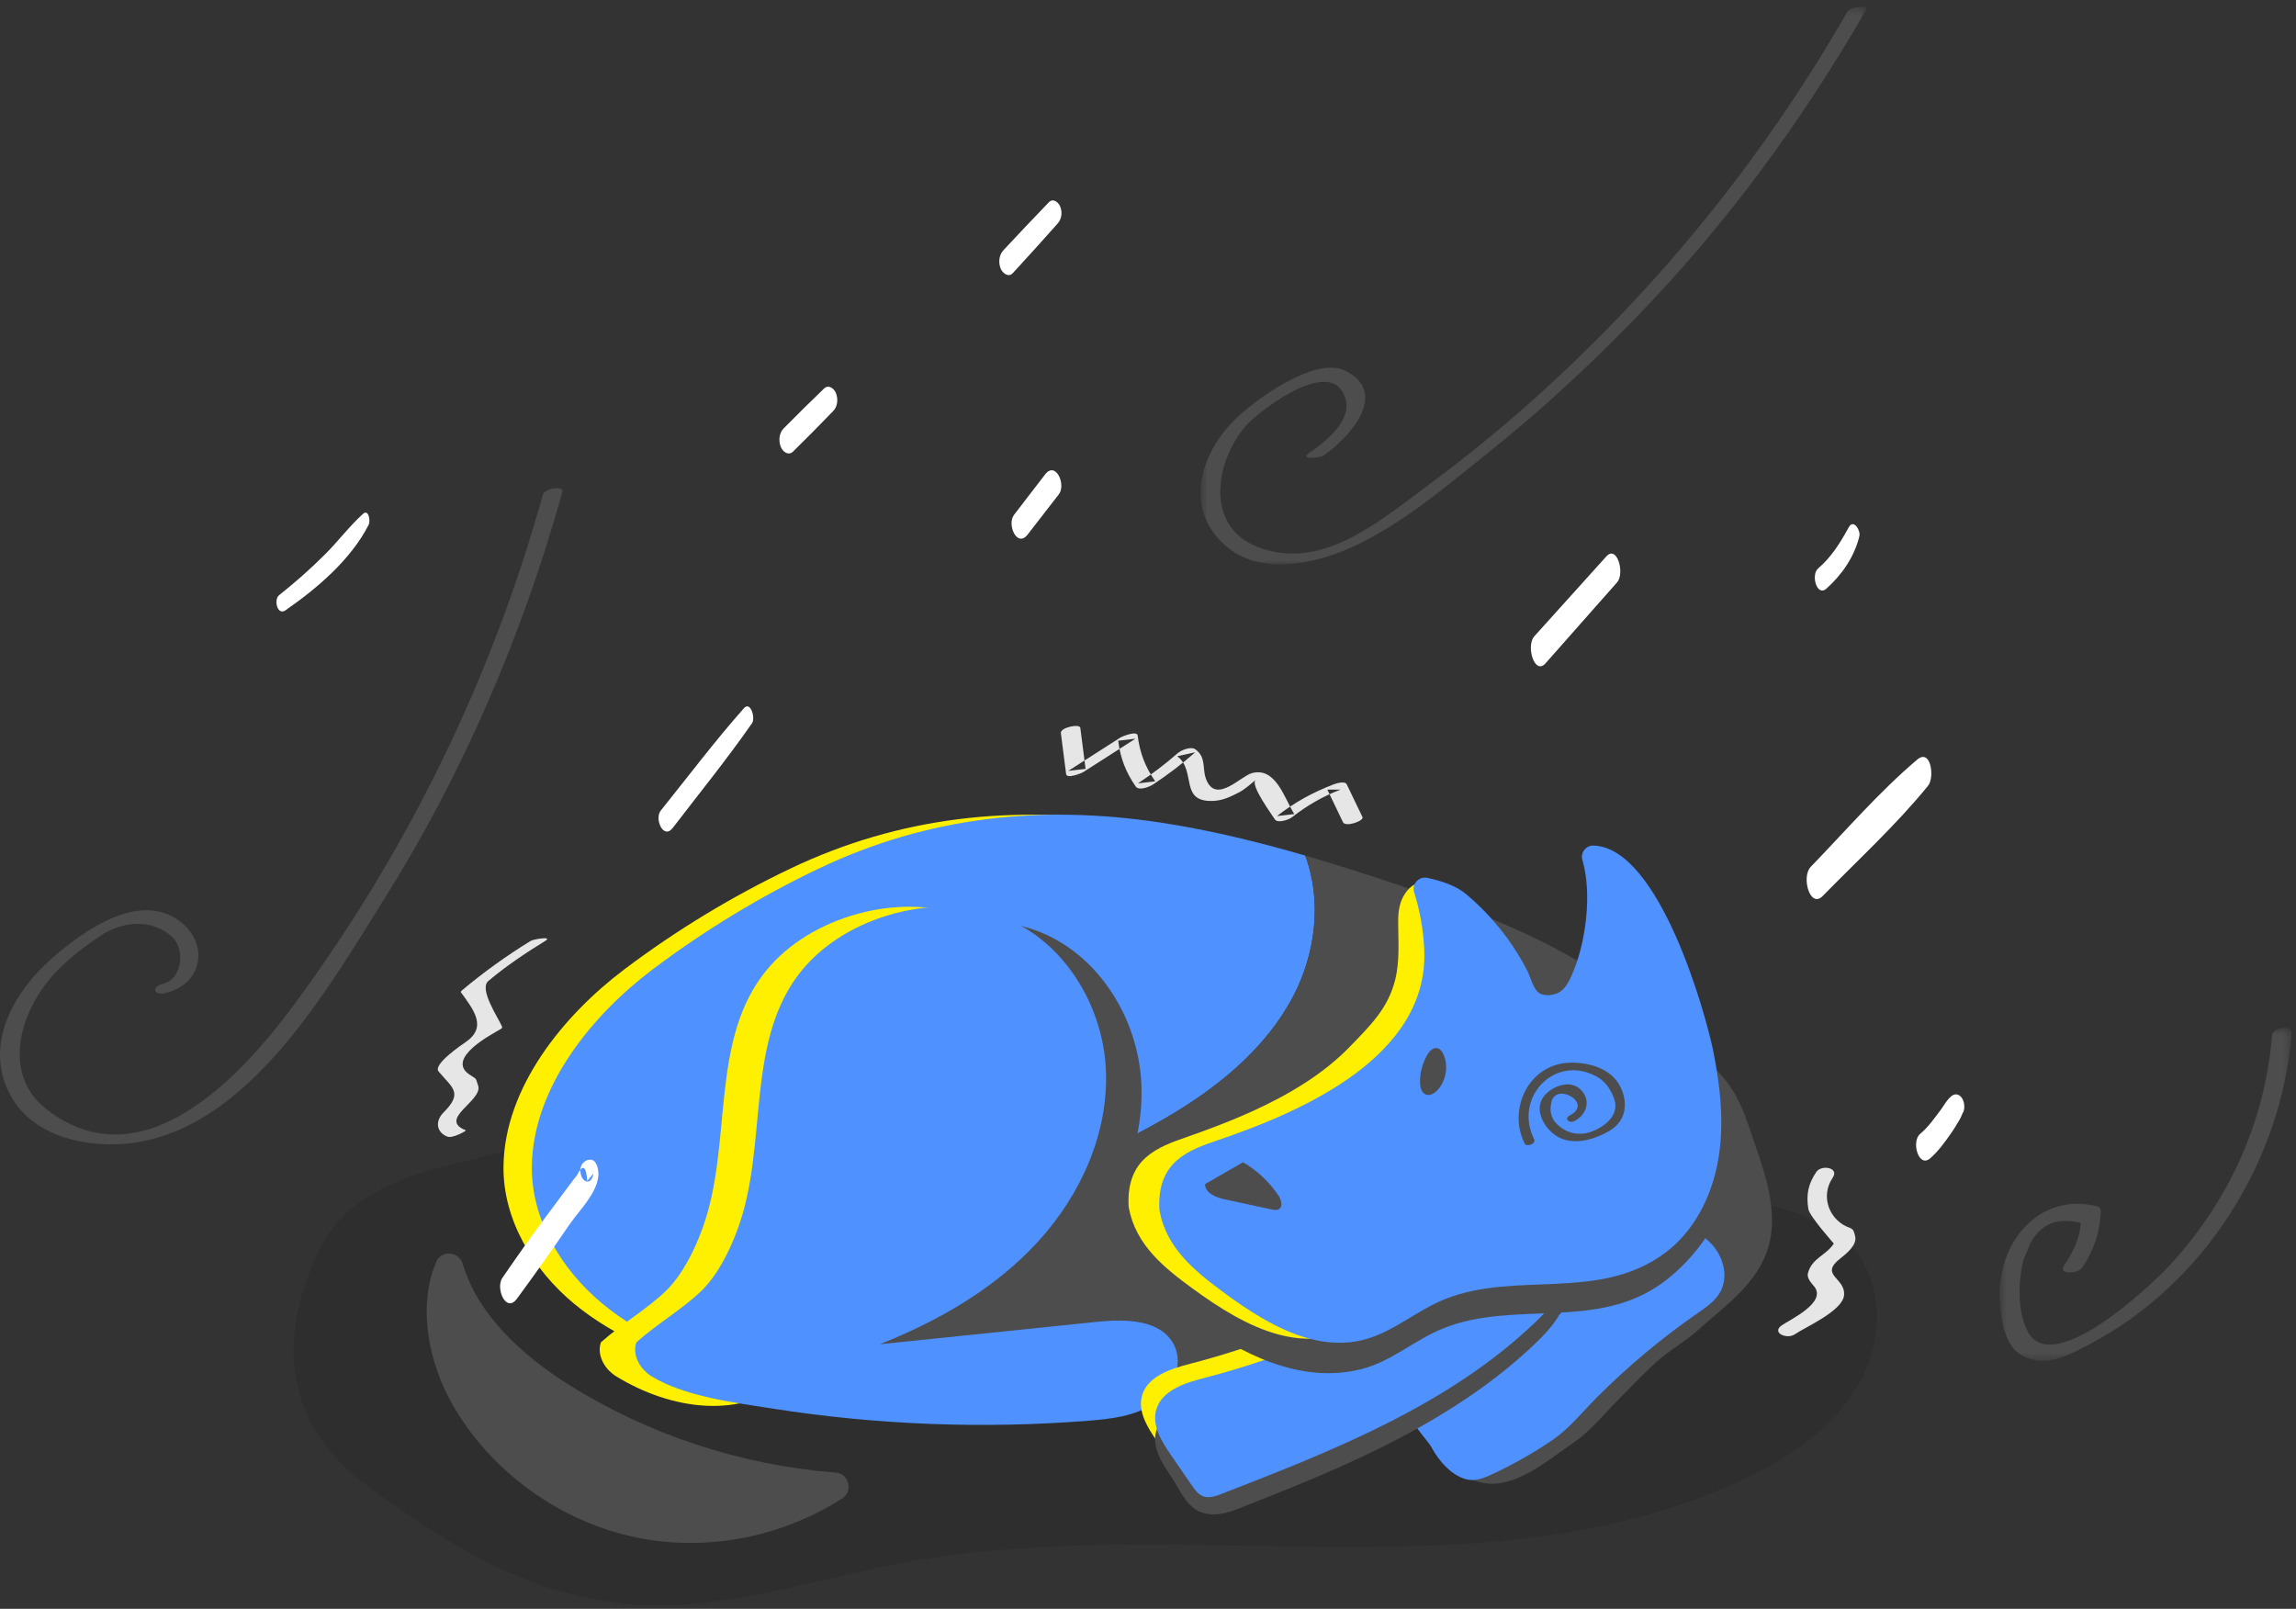 <?xml version="1.0" encoding="UTF-8" standalone="no"?>
<svg width="274px" height="192px" viewBox="0 0 274 192" version="1.1" xmlns="http://www.w3.org/2000/svg" xmlns:xlink="http://www.w3.org/1999/xlink">
    <rect x="0" y="0" width="274" height="192" fill="#333333" stroke="none"/>
    <!-- Generator: Sketch 40 (33762) - http://www.bohemiancoding.com/sketch -->
    <title>cold</title>
    <desc>Created with Sketch.</desc>
    <defs>
        <polygon id="path-1" points="80.169 0.438 0.663 0.438 0.663 66.993 80.169 66.993 80.169 0.438"></polygon>
        <polygon id="path-3" points="35.541 40.438 35.541 0.698 0.685 0.698 0.685 40.438 35.541 40.438"></polygon>
    </defs>
    <g id="Page-1" stroke="none" stroke-width="1" fill="none" fill-rule="evenodd">
        <g id="Desktop---Section-1-to-Ending" transform="translate(-681, -2070)">
            <g id="cold" transform="translate(681, 2070)">
                <g id="Group-3" transform="translate(34.45, 129.962)" fill-opacity="0.1" fill="#000000">
                    <path d="M73.525,56.506 C106.798,50.376 143.238,61.044 173.777,46.5 C179.22,43.908 184.495,40.362 187.441,35.107 C190.387,29.854 190.374,22.597 186.111,18.338 C183.241,15.47 179.076,14.409 175.121,13.488 C147.373,7.027 119.219,1.717 90.743,0.725 C69.228,-0.025 47.498,1.737 26.642,7.232 C17.977,9.515 7.793,10.628 3.635,19.256 C-1.846,30.627 -0.011,40.566 9.651,47.577 C20.794,55.662 31.464,62.099 45.839,61.57 C55.228,61.223 64.286,58.208 73.525,56.506" id="Fill-1"></path>
                </g>
                <path d="M116.701,143.115 C122.929,139.674 129.57,137.007 135.719,133.428 C141.868,129.848 147.646,125.184 150.95,118.888 C153.636,113.769 154.392,107.417 152.371,102.102 C146.734,100.464 141.033,99.072 135.232,98.184 C121.003,96.003 107.396,97.427 94.36,103.639 C87.345,106.982 80.669,111.036 74.468,115.715 C67.276,121.142 60.205,129.749 60.086,139.18 C60.005,145.538 63.615,151.538 68.52,155.594 C73.424,159.65 79.509,162.007 85.624,163.786 L91.433,164.26 C98.414,155.699 107.026,148.461 116.701,143.115" id="Fill-4" fill="#FFF000"></path>
                <path d="M120.086,143.115 C126.314,139.674 132.954,137.007 139.103,133.428 C145.253,129.848 151.031,125.184 154.335,118.888 C157.021,113.769 157.777,107.417 155.756,102.102 C150.119,100.464 144.418,99.072 138.617,98.184 C124.388,96.003 110.781,97.427 97.745,103.639 C90.73,106.982 84.054,111.036 77.852,115.715 C70.661,121.142 63.59,129.749 63.471,139.18 C63.39,145.538 67,151.538 71.904,155.594 C76.809,159.65 82.894,162.007 89.009,163.786 L94.818,164.26 C101.799,155.699 110.411,148.461 120.086,143.115" id="Fill-6" fill="#4E91FF"></path>
                <path d="M209.717,137.384 C209.374,136.378 209.023,135.392 208.705,134.439 C207.814,131.767 206.706,129.436 204.616,127.509 C199.319,122.627 193.482,117.602 187.202,114.06 C180.864,110.486 173.975,108.004 167.077,105.683 C163.328,104.423 159.556,103.208 155.756,102.103 C157.777,107.417 157.021,113.769 154.335,118.888 C151.031,125.184 145.253,129.848 139.103,133.427 C132.954,137.007 126.314,139.674 120.086,143.115 C110.411,148.461 101.799,155.699 94.818,164.26 L123.875,166.633 C130.036,166.843 136.238,165.775 141.973,163.516 C151.489,159.767 160.425,156.897 170.713,155.887 C176.948,155.274 182.923,156.508 189.114,156.683 C187.178,158.615 185.092,160.362 182.715,161.728 C180.678,162.9 178.38,163.533 176.271,164.558 C175.221,165.068 174.183,165.642 173.306,166.423 C172.802,166.871 171.534,167.513 171.432,168.208 C171.364,168.67 172.153,169.986 172.292,170.51 C172.721,172.12 172.826,173.882 173.905,175.237 C174.849,176.422 176.394,177.03 177.91,177.071 C181.412,177.165 185.017,174.059 187.783,172.171 C189.83,170.773 191.316,168.86 193.061,167.11 C194.584,165.582 196.053,163.995 197.655,162.547 C199.231,161.122 201.112,160.11 202.675,158.703 C205.903,155.799 209.832,153.13 211.065,148.725 C212.102,145.018 210.968,141.061 209.717,137.384" id="Fill-8" fill="#4D4D4D"></path>
                <path d="M205.305,154.162 C204.701,155.265 203.613,156.001 202.58,156.719 C198.274,159.705 194.241,163.082 190.542,166.792 C188.797,168.542 187.312,170.455 185.264,171.853 C182.961,173.424 180.53,174.805 177.998,175.973 C177.14,176.369 176.21,176.749 175.277,176.598 C173.363,176.291 171.719,174.365 170.86,172.774 C170.24,171.629 168.051,169.746 168.479,168.393 C168.717,167.641 170.16,166.664 170.788,166.105 C171.664,165.324 172.702,164.751 173.753,164.24 C175.861,163.215 178.159,162.582 180.197,161.41 C185.874,158.145 189.905,152.725 194.146,147.738 C194.955,146.787 195.869,145.792 197.094,145.549 C197.89,145.39 198.712,145.577 199.49,145.807 C201.363,146.361 203.221,147.224 204.475,148.718 C205.731,150.213 206.243,152.451 205.305,154.162" id="Fill-10" fill="#4E91FF"></path>
                <path d="M89.546,158.511 C90.45,160.545 92.4,162.022 94.524,162.738 C96.773,163.497 99.208,163.501 101.572,163.281 C111.638,162.349 121.35,157.271 128.147,149.821 C133.258,144.22 136.598,136.757 136.199,129.19 C135.799,121.623 131.244,114.145 124.221,111.273 C119.742,109.441 114.612,109.548 109.992,110.988 C105.85,112.278 101.977,114.676 99.402,118.161 C93.222,126.527 95.855,138.433 92.321,148.213 C91.186,151.356 88.116,154.686 89.398,158.146 C89.443,158.269 89.493,158.391 89.546,158.511" id="Fill-12" fill="#4D4D4D"></path>
                <path d="M73.519,164.244 C80.018,168.234 88.645,169.639 94.815,164.242 C96.603,162.678 98.011,161.188 100.202,160.212 C102.286,159.284 104.589,158.766 106.659,157.767 C111.5,155.432 116.065,152.099 119.685,148.131 C124.796,142.53 128.136,135.067 127.736,127.5 C127.337,119.933 122.782,112.455 115.759,109.583 C111.279,107.752 106.149,107.858 101.529,109.298 C97.389,110.589 93.515,112.986 90.94,116.471 C84.759,124.838 87.392,136.744 83.859,146.523 C82.922,149.116 81.468,152.117 79.458,154.067 C77.244,156.213 74.139,158.02 71.715,160.192 C71.657,160.358 71.616,160.526 71.593,160.695 C71.402,162.065 72.305,163.498 73.519,164.244" id="Fill-14" fill="#FFF000"></path>
                <path d="M75.824,160.695 C75.633,162.065 76.536,163.498 77.75,164.244 C81.69,166.663 87.622,167.386 92.139,168.094 C104.616,170.054 117.323,170.542 129.914,169.549 C132.618,169.335 135.442,169.01 137.685,167.489 C139.928,165.967 141.334,162.867 140.087,160.462 C138.533,157.466 134.339,157.394 130.977,157.741 C122.317,158.635 113.658,159.529 104.999,160.423 C112.051,157.624 118.806,153.733 123.916,148.131 C129.027,142.53 132.367,135.067 131.967,127.5 C131.568,119.933 127.013,112.454 119.99,109.583 C115.51,107.752 110.38,107.858 105.76,109.298 C101.62,110.589 97.746,112.986 95.171,116.471 C88.99,124.838 91.623,136.744 88.09,146.523 C87.153,149.116 85.699,152.117 83.689,154.066 C81.475,156.213 78.37,158.02 75.946,160.192 C75.888,160.358 75.847,160.526 75.824,160.695" id="Fill-16" fill="#4E91FF"></path>
                <path d="M140.545,175.587 C139.704,174.365 138.863,173.143 138.021,171.92 C136.922,170.324 135.769,168.445 136.283,166.576 C136.925,164.243 139.697,163.355 142.043,162.749 C156.553,159.003 170.182,151.905 181.561,142.167 C183.494,144.406 185.548,146.994 185.296,149.939 C185.089,152.351 183.366,154.339 181.619,156.017 C171.263,165.968 157.484,171.399 144.086,176.591 C143.378,176.866 142.59,177.141 141.881,176.873 C141.293,176.651 140.901,176.104 140.545,175.587" id="Fill-18" fill="#FFF000"></path>
                <path d="M142.241,179.808 C141.169,178.852 140.468,177.242 139.714,176.146 C138.615,174.549 137.462,172.67 137.975,170.802 C138.617,168.467 141.389,167.58 143.736,166.974 C158.245,163.228 171.874,156.13 183.253,146.392 C185.186,148.631 187.241,151.219 186.988,154.164 C186.782,156.576 185.059,158.563 183.312,160.243 C179.306,164.091 174.73,167.303 169.908,170.048 C165.562,172.523 161.017,174.63 156.411,176.571 C154.098,177.544 151.769,178.477 149.433,179.393 C147.472,180.163 145.319,181.279 143.18,180.409 C142.836,180.269 142.526,180.062 142.241,179.808" id="Fill-20" fill="#4D4D4D"></path>
                <path d="M142.238,177.277 C141.396,176.055 140.555,174.833 139.714,173.61 C138.615,172.014 137.462,170.135 137.975,168.266 C138.617,165.933 141.389,165.045 143.736,164.439 C158.245,160.693 171.875,153.595 183.254,143.857 C185.187,146.096 187.241,148.684 186.989,151.629 C186.782,154.041 185.059,156.029 183.311,157.707 C172.955,167.658 159.177,173.089 145.778,178.281 C145.071,178.556 144.282,178.831 143.573,178.563 C142.985,178.341 142.593,177.794 142.238,177.277" id="Fill-22" fill="#4E91FF"></path>
                <path d="M205.282,128.574 C204.16,126.515 202.832,124.566 202.035,122.294 C200.833,118.864 201.236,114.867 199.443,111.609 C195.91,105.185 188.737,116.897 187.338,119.981 C187.011,120.703 186.613,121.44 185.943,121.865 C185.385,122.219 184.67,122.313 184.039,122.117 C183.704,122.012 183.377,121.81 183.233,121.49 C182.52,119.915 182.786,118.761 181.677,117.29 C180.643,115.919 179.783,114.436 178.628,113.149 C176.377,110.643 173.477,108.977 170.189,108.241 C169.499,108.088 168.871,108.473 168.63,109.044 C168.228,109.252 167.837,109.605 167.466,110.162 C166.841,111.101 166.677,112.272 166.677,113.398 C166.676,115.766 166.897,118.148 166.301,120.477 C165.435,123.863 163.329,125.875 161.008,128.288 C159.37,129.992 157.509,131.455 155.522,132.732 C151.514,135.309 147.074,137.154 142.601,138.758 C142.223,138.893 141.844,139.027 141.465,139.16 C138.011,140.365 134.213,141.705 134.51,147.405 C134.513,147.48 134.523,147.557 134.537,147.631 C135.379,152.093 138.79,154.794 142.149,157.249 C147.985,161.516 155.209,165.294 162.606,163.353 C166.092,162.437 168.899,159.865 172.243,158.523 C180.763,155.104 190.636,158.861 198.516,153.008 C204.556,148.521 208.864,139.883 206.908,132.45 C206.541,131.059 205.948,129.797 205.282,128.574" id="Fill-24" fill="#4D4D4D"></path>
                <path d="M152.55,159.253 C148.917,158.274 145.419,156.037 142.326,153.776 C138.968,151.321 135.557,148.62 134.714,144.157 C134.701,144.084 134.691,144.006 134.687,143.931 C134.391,138.232 138.188,136.891 141.643,135.685 C142.022,135.553 142.401,135.42 142.779,135.285 C147.252,133.681 151.692,131.835 155.7,129.258 C157.687,127.981 159.548,126.517 161.186,124.814 C163.506,122.401 165.612,120.389 166.479,117.003 C167.075,114.674 166.854,112.293 166.855,109.925 C166.855,108.797 167.019,107.626 167.644,106.688 C169.761,103.506 172.518,106.704 174.24,108.389 C176.335,110.439 177.562,113.273 178.353,116.069 C178.515,116.639 178.655,117.221 178.938,117.741 C179.309,118.424 179.901,118.956 180.484,119.47 C182.116,120.909 183.956,122.4 186.133,122.466 C189.303,122.562 191.41,119.872 193.404,117.829 C195.2,115.987 197.587,115.329 198.817,117.993 C199.979,120.509 200.493,123.616 200.98,126.326 C201.65,130.057 201.958,133.904 201.322,137.663 C200.597,141.945 198.538,146.126 195.068,148.745 C187.234,154.659 177.331,150.98 168.839,154.465 C165.505,155.833 162.718,158.426 159.24,159.369 C157,159.975 154.75,159.845 152.55,159.253" id="Fill-26" fill="#FFF000"></path>
                <path d="M156.095,159.711 C152.469,158.704 148.989,156.44 145.915,154.155 C142.575,151.674 139.186,148.947 138.377,144.477 C138.364,144.404 138.355,144.326 138.352,144.252 C138.1,138.55 141.908,137.239 145.371,136.06 C155.491,132.617 170.506,126.075 169.968,113.356 C169.87,111.021 169.461,108.699 168.758,106.468 C168.445,105.476 169.35,104.54 170.366,104.768 C171.989,105.131 173.706,105.656 174.987,106.727 C176.252,107.785 177.425,108.952 178.493,110.208 C179.979,111.956 181.261,113.878 182.3,115.923 C182.67,116.652 182.951,117.966 183.629,118.468 C184.282,118.95 185.485,118.795 186.12,118.392 C186.79,117.966 187.188,117.229 187.516,116.507 C189.259,112.663 190.028,106.68 188.836,102.619 C188.581,101.751 189.271,100.884 190.176,100.912 C198.035,101.161 203.571,120.982 204.481,125.558 C205.328,129.818 205.792,134.224 205.033,138.5 C204.275,142.777 202.184,146.941 198.694,149.534 C190.814,155.387 180.94,151.63 172.42,155.049 C169.076,156.392 166.269,158.964 162.783,159.879 C160.539,160.468 158.29,160.32 156.095,159.711" id="Fill-28" fill="#4E91FF"></path>
                <path d="M54.091,167.783 C51.098,162.633 49.812,155.822 52.063,150.588 C52.69,149.13 54.795,149.339 55.238,150.863 C56.982,156.843 62.281,161.722 67.737,165.164 C77.325,171.212 88.412,174.862 99.717,175.735 C101.31,175.858 101.853,177.957 100.509,178.82 C93.709,183.191 85.273,185.027 77.28,183.73 C67.708,182.176 58.958,176.159 54.091,167.783" id="Fill-30" fill="#4D4D4D"></path>
                <path d="M152.608,144.308 C153.15,143.993 152.898,143.163 152.548,142.645 C151.462,141.04 150.014,139.681 148.341,138.701 C146.829,139.573 145.318,140.444 143.807,141.316 C143.82,142.397 145.124,142.906 146.182,143.135 L151.741,144.336 C152.03,144.399 152.352,144.457 152.608,144.308" id="Fill-32" fill="#4D4D4D"></path>
                <path d="M183.076,135.944 C180.605,131.036 185.516,125.724 190.547,128.481 C191.572,129.042 192.218,130.01 192.614,131.073 C193.358,133.064 191.484,134.508 189.846,135.078 C188.173,135.661 186.511,135.096 185.463,133.764 C185.075,133.151 184.953,132.488 185.096,131.777 C185.395,128.928 190.277,131.617 187.342,133.111 C186.594,133.492 187.268,134.103 187.874,133.795 C189.374,133.032 189.913,131.28 188.618,130.022 C187.392,128.831 185.402,129.578 184.418,130.626 C182.906,132.236 184.201,134.54 185.679,135.527 C187.625,136.826 190.332,136.004 192.139,134.91 C194.161,133.686 194.314,131.428 193.279,129.524 C192.14,127.428 189.436,126.74 187.246,126.828 C182.403,127.026 179.904,132.408 181.951,136.473 C182.184,136.936 183.357,136.504 183.076,135.944" id="Fill-34" fill="#4D4D4D"></path>
                <path d="M172.235,125.784 C172.903,127.155 172.573,129.069 171.486,130.153 C170.547,131.088 169.567,130.731 169.475,129.366 C169.397,128.202 169.731,126.958 170.292,125.945 C170.559,125.464 171.036,124.957 171.567,125.104 C171.882,125.192 172.091,125.489 172.235,125.784" id="Fill-36" fill="#4D4D4D"></path>
                <path d="M126.602,87.485 C126.811,89.115 127.019,90.747 127.228,92.377 C127.306,92.985 129.058,92.282 129.287,92.135 C131.359,90.809 133.431,89.483 135.502,88.156 C134.816,88.236 134.13,88.317 133.443,88.398 C133.707,90.488 134.338,92.133 135.539,93.866 C135.918,94.411 137.185,93.895 137.598,93.624 C139.378,92.456 141.038,91.182 142.636,89.779 C141.919,89.935 141.204,90.092 140.488,90.249 C142.841,92.001 140.646,95.822 144.89,95.575 C145.985,95.511 146.911,95.055 147.862,94.563 C148.576,94.193 149.224,93.579 149.848,93.081 C149.141,93.646 151.809,97.25 152.13,97.77 C152.464,98.309 153.822,97.815 154.189,97.528 C155.984,96.127 157.835,95.051 159.976,94.234 C159.451,94.234 158.926,94.233 158.401,94.233 C159.024,95.531 159.649,96.83 160.273,98.128 C160.573,98.753 162.813,97.963 162.594,97.507 C161.97,96.209 161.346,94.911 160.722,93.612 C160.505,93.16 159.463,93.491 159.147,93.611 C156.674,94.555 154.483,95.759 152.392,97.391 C153.079,97.31 153.766,97.23 154.452,97.149 C153.249,95.203 152.241,91.506 149.402,92.265 C148.063,92.623 145.222,95.877 144.006,93.162 C143.38,91.762 144.047,90.459 142.669,89.433 C142.128,89.031 140.948,89.527 140.521,89.903 C139.016,91.224 137.472,92.39 135.802,93.486 C136.488,93.405 137.174,93.325 137.861,93.244 C136.66,91.511 136.029,89.867 135.765,87.776 C135.688,87.168 133.934,87.871 133.706,88.018 C131.634,89.344 129.562,90.671 127.491,91.997 C128.177,91.917 128.864,91.836 129.55,91.756 C129.341,90.125 129.132,88.495 128.924,86.864 C128.856,86.332 126.516,86.818 126.602,87.485" id="Fill-38" fill="#E6E6E6"></path>
                <path d="M216.759,139.856 C215.781,141.293 215.526,142.571 215.806,144.293 C215.947,145.158 218.852,148.4 218.843,148.414 C217.903,149.843 216.224,150.136 215.754,151.946 C215.598,152.546 216.174,153.129 216.491,153.513 C218.053,155.411 213.725,157.423 212.645,158.157 C211.343,159.044 213.241,159.882 214.19,159.236 C215.496,158.348 219.846,156.46 220.06,154.611 C220.309,152.463 217.006,152.22 219.642,150.166 C220.331,149.628 221.656,148.575 221.385,147.524 C221.274,147.092 221.23,146.698 220.761,146.536 C218.315,145.688 217.187,142.789 218.707,140.557 C219.542,139.332 217.368,138.963 216.759,139.856" id="Fill-40" fill="#E6E6E6"></path>
                <path d="M63.318,112.295 C60.428,114.071 57.708,116.025 55.111,118.209 C55.035,118.254 54.995,118.32 54.994,118.405 C56.546,120.544 58.187,122.584 55.549,124.38 C55.15,124.652 51.637,127.024 52.334,127.862 C53.964,129.823 55.318,130.381 52.927,132.769 C51.907,133.789 52.067,135.133 53.391,135.647 C54.016,135.889 55.713,134.936 55.587,134.886 C52.182,133.565 57.663,131.349 57.061,129.557 C56.713,128.526 56.949,128.867 56.014,128.233 C53.139,126.281 58.838,123.355 59.649,122.87 C59.709,122.835 59.98,122.69 59.931,122.565 C59.538,121.561 57.099,118.062 58.283,117.066 C60.405,115.283 62.717,113.735 65.075,112.285 C66.019,111.705 63.695,112.063 63.318,112.295" id="Fill-42" fill="#E6E6E6"></path>
                <path d="M125.171,24.137 C123.343,26.03 121.537,27.94 119.743,29.866 C119.209,30.44 119.127,31.344 119.421,32.056 C119.643,32.591 120.342,33.164 120.869,32.592 C122.669,30.634 124.453,28.665 126.219,26.676 C126.707,26.126 126.798,25.312 126.519,24.637 C126.307,24.124 125.672,23.619 125.171,24.137" id="Fill-44" fill="#FFFFFF"></path>
                <path d="M98.335,46.375 C96.708,47.945 95.097,49.523 93.511,51.135 C92.959,51.697 92.895,52.642 93.186,53.346 C93.422,53.917 94.093,54.431 94.647,53.887 C96.269,52.297 97.858,50.68 99.438,49.047 C99.971,48.497 100.038,47.588 99.754,46.901 C99.523,46.342 98.877,45.852 98.335,46.375" id="Fill-46" fill="#FFFFFF"></path>
                <path d="M124.72,56.621 C123.483,58.23 122.246,59.838 121.009,61.447 C120.137,62.581 121.372,65.425 122.636,63.794 L126.362,58.99 C127.248,57.847 125.987,54.972 124.72,56.621" id="Fill-48" fill="#FFFFFF"></path>
                <path d="M191.693,66.407 C188.831,69.582 185.969,72.755 183.107,75.93 C182.073,77.076 183.133,80.644 184.441,79.162 C187.286,75.944 190.129,72.726 192.972,69.507 C193.933,68.419 192.98,64.979 191.693,66.407" id="Fill-50" fill="#FFFFFF"></path>
                <path d="M220.631,62.92 C219.609,64.775 218.592,66.442 216.966,67.845 C216.084,68.605 216.828,71.259 217.958,70.25 C219.83,68.578 221.301,66.44 221.894,63.984 C222.058,63.304 221.202,61.885 220.631,62.92" id="Fill-52" fill="#FFFFFF"></path>
                <path d="M228.795,90.653 C224.251,94.495 220.225,99.182 216.084,103.455 C214.939,104.637 215.999,108.48 217.519,106.928 C221.724,102.634 226.293,98.441 230.086,93.78 C230.909,92.768 230.428,89.272 228.795,90.653" id="Fill-54" fill="#FFFFFF"></path>
                <path d="M88.777,84.521 C85.302,88.445 82.13,92.654 78.851,96.741 C78.061,97.727 79.181,100.241 80.283,98.806 C83.457,94.667 86.762,90.595 89.742,86.314 C90.18,85.686 89.569,83.627 88.777,84.521" id="Fill-56" fill="#FFFFFF"></path>
                <path d="M233.449,130.603 C232.711,130.546 232.009,131.918 231.658,132.377 C230.873,133.403 230.144,134.487 229.143,135.322 C228.059,136.225 228.958,139.441 230.345,138.235 C231.329,137.379 232.109,136.278 232.856,135.218 C233.209,134.719 233.516,134.187 233.829,133.663 C233.959,133.444 234.077,133.216 234.16,132.975 C234.337,132.465 234.334,132.901 233.968,133.154 C234.751,132.614 234.472,130.683 233.449,130.603" id="Fill-58" fill="#FFFFFF"></path>
                <path d="M70.783,140.209 C70.796,140.153 70.808,140.096 70.821,140.04 C70.574,140.339 70.328,140.639 70.082,140.938 C69.951,139.142 69.549,138.902 68.877,140.22 C68.434,140.784 68,141.356 67.577,141.935 C66.718,143.09 65.858,144.245 65,145.4 C63.267,147.728 61.603,150.102 59.957,152.492 C59.106,153.727 60.379,156.769 61.69,154.991 C63.845,152.068 65.932,149.106 67.979,146.107 C69.195,144.327 71.941,141.755 71.326,139.373 C71.22,138.964 70.96,138.365 70.436,138.393 C70.172,138.406 70.037,138.442 69.815,138.59 C69.435,138.845 69.219,139.291 69.265,139.759 C69.271,139.819 69.277,139.878 69.283,139.938 C69.393,141.063 70.492,141.525 70.783,140.209" id="Fill-60" fill="#FFFFFF"></path>
                <path d="M43.313,61.331 C41.706,62.778 40.377,64.571 38.842,66.106 C37.102,67.845 35.244,69.496 33.314,71.021 C32.635,71.558 33.1,73.507 34.064,72.838 C37.839,70.222 41.882,66.779 44.004,62.615 C44.218,62.196 44.014,60.7 43.313,61.331" id="Fill-62" fill="#FFFFFF"></path>
                <g id="Group-66" transform="translate(142.608, 0.362)">
                    <mask id="mask-2" fill="white">
                        <use xlink:href="#path-1"></use>
                    </mask>
                    <g id="Clip-65"></g>
                    <path d="M77.84,1.055 C67.544,19.039 54.32,35.15 38.717,48.799 C35.051,52.005 31.225,55.024 27.316,57.927 C21.668,62.122 14.902,67.809 7.488,64.913 C1.071,62.407 2.463,54.655 6.038,50.493 C7.454,48.843 15.41,42.66 17.601,46.38 C19.401,49.435 15.685,52.268 13.544,53.764 C12.523,54.478 14.865,54.339 15.364,53.991 C18.402,51.869 23.297,46.521 17.901,43.871 C14.296,42.101 7.062,47.434 4.779,49.691 C0.574,53.847 -1.348,60.335 3.61,64.733 C7.7,68.363 14.139,66.985 18.568,65.007 C24.703,62.27 30.246,57.451 35.446,53.288 C41.375,48.539 46.957,43.363 52.258,37.927 C63.121,26.791 72.425,14.192 80.145,0.706 C80.419,0.229 78.207,0.413 77.84,1.055" id="Fill-64" fill="#4D4D4D" mask="url(#mask-2)"></path>
                </g>
                <g id="Group-69" transform="translate(0, 57.962)" fill="#4D4D4D">
                    <path d="M64.788,1.062 C58.66,23.091 48.568,43.744 34.952,62.126 C28.57,70.742 16.973,83.117 5.678,74.522 C0.728,70.756 1.961,64.451 5.074,60.001 C6.86,57.448 9.456,55.403 12.026,53.689 C14.658,51.933 18.189,51.639 20.592,53.901 C22.075,55.297 21.81,58.872 19.433,59.45 C18.032,59.791 18.341,60.894 19.731,60.556 C24.494,59.397 24.997,54.168 20.96,51.644 C16.165,48.645 9.904,53.227 6.45,56.181 C1.607,60.322 -2.142,66.896 1.392,73.004 C4.151,77.775 10.49,79.06 15.52,78.475 C29.616,76.833 39.084,60.104 45.783,49.443 C55.246,34.382 62.345,17.872 67.106,0.757 C67.328,-0.042 65,0.303 64.788,1.062" id="Fill-67"></path>
                </g>
                <g id="Group-72" transform="translate(237.947, 121.962)">
                    <mask id="mask-4" fill="white">
                        <use xlink:href="#path-3"></use>
                    </mask>
                    <g id="Clip-71"></g>
                    <path d="M33.197,1.598 C32.342,12.021 27.953,21.545 20.842,29.192 C18.805,31.382 6.828,42.741 3.967,36.808 C2.778,34.345 2.927,31.13 3.468,28.549 L4.32,26.48 C5.551,24.11 7.567,23.279 10.368,23.986 C10.271,25.889 9.369,27.591 8.338,29.133 C7.663,30.14 10.029,30.078 10.536,29.32 C11.953,27.205 12.638,25.149 12.767,22.608 C12.783,22.297 12.586,22.064 12.282,21.99 C6.027,20.468 1.361,25.233 0.75,31.197 C0.513,33.507 0.851,38.228 3.079,39.625 C5.901,41.394 8.605,39.93 11.305,38.521 C25.068,31.334 34.281,16.713 35.538,1.38 C35.63,0.265 33.275,0.647 33.197,1.598" id="Fill-70" fill="#4D4D4D" mask="url(#mask-4)"></path>
                </g>
            </g>
        </g>
    </g>
</svg>